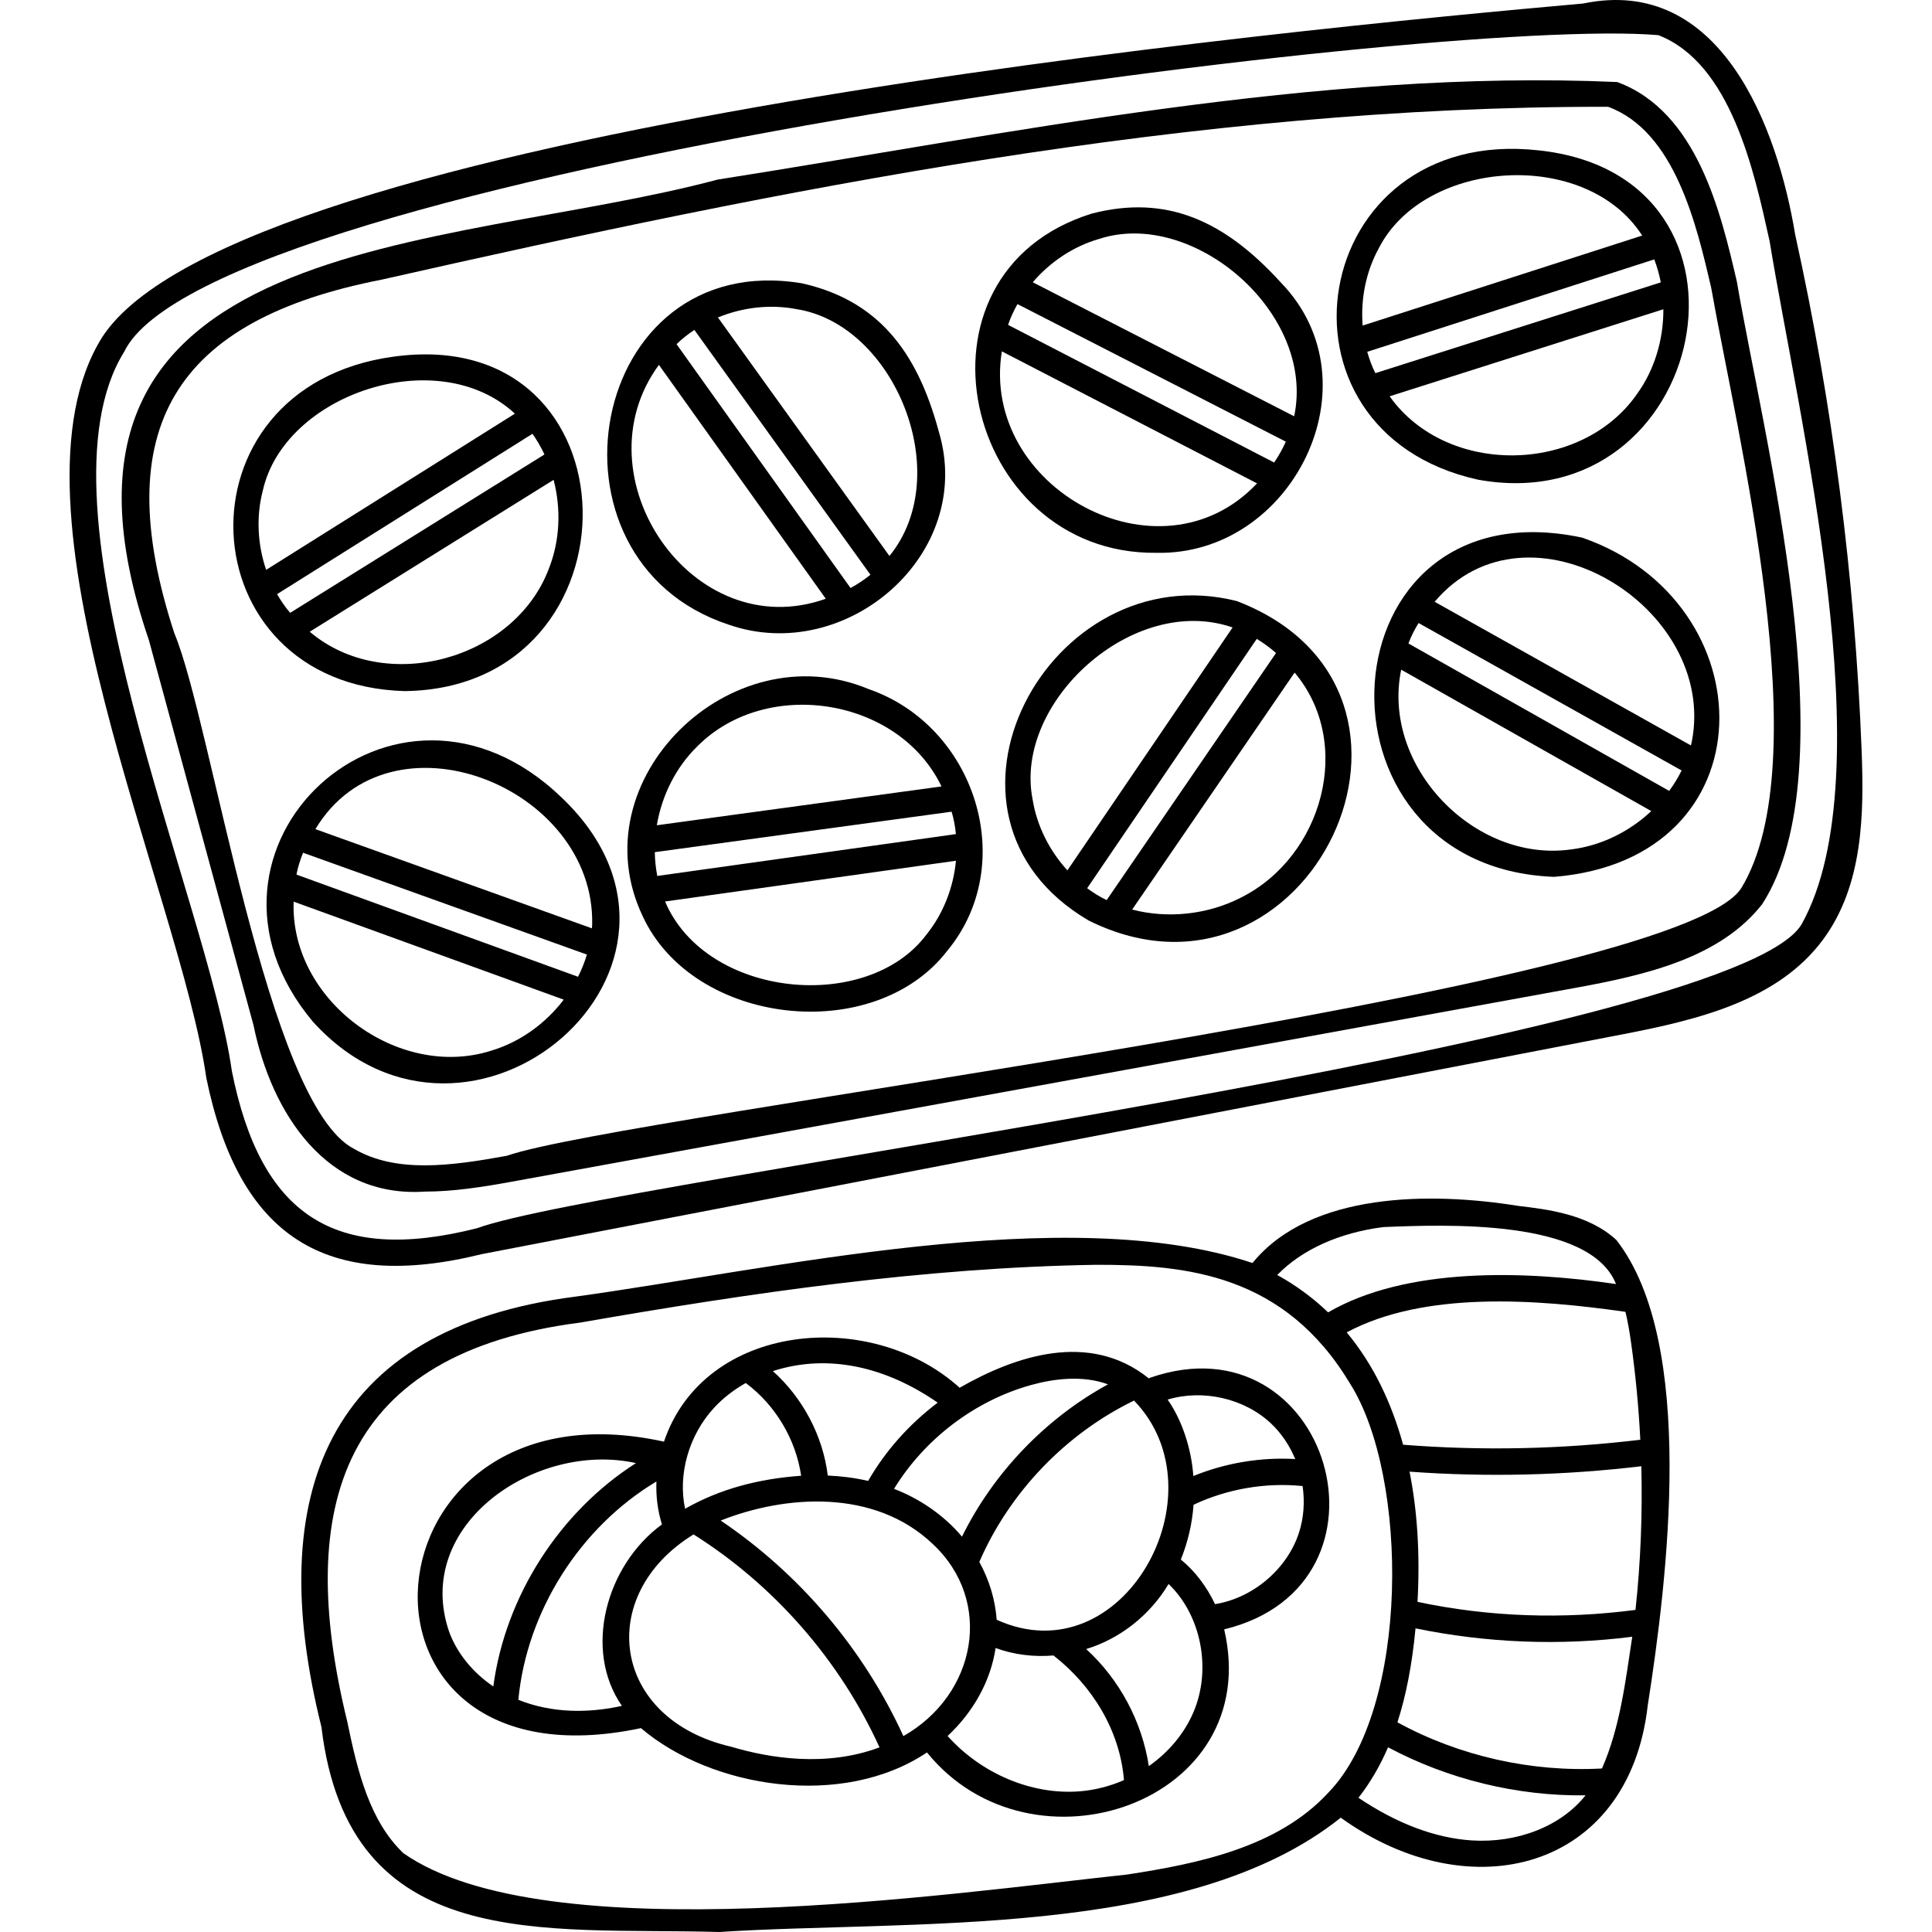 <svg id="Capa_1" enable-background="new 0 0 512 512" height="512" viewBox="0 0 512 512" width="512" xmlns="http://www.w3.org/2000/svg"><g><g><path d="m107.273 183.149c63.905-.813 62.783-97.753-2.999-88.628-59.042 8.036-55.017 87.066 2.999 88.628zm33.837-68.19c1.213 1.724 2.275 3.561 3.178 5.482 0-.002-67.385 41.967-67.387 41.967-1.328-1.525-2.461-3.201-3.47-4.953zm4.329 35.782c-9.093 24.124-43.408 33.604-63.356 16.676l64.631-40.251c2.004 7.7 1.703 16.077-1.275 23.575zm-75.797-20.701c5.675-25.558 46.337-39.387 66.816-20.418l-65.927 41.395c-2.287-6.731-2.677-14.142-.889-20.977z"/><path d="m193.066 165.529c31.141 10.863 65.562-18.636 55.696-51.257-5.844-21.662-16.459-34.753-36.277-39.199-56.874-9.405-71.538 73.236-19.419 90.456zm18.077-83.593c25.863 4.062 42.214 43.777 24.567 65.404l-45.453-63.21c6.566-2.701 13.915-3.555 20.886-2.194zm-27.124 5.497 46.657 64.884c-1.645 1.319-3.412 2.494-5.272 3.515.002 0-46.109-64.621-46.109-64.622 1.439-1.42 3.039-2.66 4.724-3.777zm-9.399 9.263 44.224 61.981c-35.351 12.599-65.926-32.492-44.224-61.981z"/><path d="m306.377 146.501c36.011.854 58.929-44.881 33.12-71.564-15.081-16.611-30.502-23.421-50.163-18.336-51.193 15.941-34.014 90.402 17.043 89.9zm-36.735-65.916 71.113 36.458c-.862 1.924-1.899 3.776-3.088 5.533.002-.001-70.508-36.476-70.509-36.477.632-1.92 1.493-3.752 2.484-5.514zm21.627-17.265c.001 0 .001 0 0 0 24.94-8.166 57.502 19.698 51.695 46.998l-69.272-35.515c4.618-5.406 10.789-9.527 17.577-11.483zm-25.769 29.794 67.627 34.985c-25.712 27.337-73.488 1.157-67.627-34.985z"/><path d="m391.742 127.129c60.926 10.993 80.131-80.475 16.005-87.282-61.155-6.805-74.451 74.435-16.005 87.282zm48.386-52.294-75.647 24.054c-.911-1.805-1.596-3.709-2.142-5.657l76.061-24.493c.75 1.971 1.326 4.011 1.728 6.096zm-6.35 29.648c-14.762 21.14-50.35 21.862-65.511.539l72.542-23.067c.042 7.955-2.297 15.997-7.031 22.528zm-68.352-38.752c12.122-23.615 54.857-26.566 69.767-3.305l-74.078 23.854c-.557-7.087.893-14.365 4.311-20.549z"/><path d="m148.861 211.377c-44.313-42.691-104.398 13.573-65.919 59.406 41.599 45.88 112.575-14.921 65.919-59.406zm4.326 47.478c.002-.001-74.623-27.08-74.623-27.081.379-1.986.997-3.913 1.752-5.789l75.22 26.986c-.608 2.018-1.396 3.987-2.349 5.884zm-23.121 19.619c-24.592 7.747-53.235-13.385-52.243-39.53l71.573 25.973c-4.819 6.331-11.593 11.268-19.33 13.557zm26.866-33.449c-.017.331-.045.661-.072.991l-73.273-26.287c19.773-32.95 74.184-11.279 73.345 25.296z"/><path d="m230.17 182.61c-36.506-15.273-76.967 24.096-59.873 60.142 13.419 29.114 61.278 34.433 80.72 9.241 19.153-23.105 7.445-59.65-20.847-69.383zm-56.642 43.222c-.001.002 78.656-10.727 78.658-10.727.588 1.935.937 3.928 1.141 5.94l-79.141 11.088c-.403-2.069-.62-4.179-.658-6.301zm11.345-28.12c18.33-18.349 53.328-12.86 64.633 10.702l-75.442 10.289c1.322-7.846 5.024-15.368 10.809-20.991zm60.695 49.898c-15.633 20.999-58.395 16.982-69.322-8.704l77.093-10.801c-.666 7.078-3.343 13.999-7.771 19.505z"/><path d="m327.8 159.297c-49.761-12.575-87.092 56.655-39.273 84.661 58.151 28.844 101.332-60.758 39.273-84.661zm-54.158 52.503c-5.057-25.687 26.64-54.669 53.009-45.513l-43.777 64.37c-4.797-5.247-8.127-11.879-9.232-18.857zm14.47 23.589 44.94-66.081c1.803 1.092 3.513 2.349 5.111 3.746-.001-.002-44.883 65.479-44.884 65.479-1.828-.863-3.539-1.943-5.167-3.144zm40.824 2.447c-8.915 4.599-19.533 5.659-28.9 3.208l43.049-62.802c15.796 18.753 7.408 48.751-14.149 59.594z"/><path d="m419.304 142.48c-69.166-14.732-74.982 87.352-7.443 89.894 57.596-4.678 56.583-72.84 7.443-89.894zm-43.367 22.626 69.708 39.078c-.933 1.891-2.038 3.702-3.291 5.414.002-.001-69.103-39.073-69.104-39.074.703-1.895 1.632-3.693 2.687-5.418zm40.364 60.008c-25.535 3.562-50.28-22.022-44.969-47.642l66.279 37.476c-5.802 5.446-13.301 9.192-21.31 10.166zm32.038-28.534c-.071.324-.154.644-.235.965l-67.904-38.066c24.729-29.32 75.143 1.348 68.139 37.101z"/><path d="m493.348 198.869c-1.784-45.874-7.708-91.866-17.607-136.698-4.653-28.258-19.675-68.842-56.184-61.24-74.763 6.662-356.981 33.271-392.519 88.497-27.997 44.816 20.749 147.749 27.636 196.209 8.651 42.197 31.715 56.933 73.073 46.707-.001.002 302.454-58.276 302.454-58.276 20.262-3.905 41.035-9.052 52.889-25.018 10.705-14.419 10.908-33.463 10.258-50.181zm-15.872 46.012c-17.823 30.86-316.942 68.073-351.05 80.607-37.995 9.616-57.352-3.589-64.972-41.594-6.38-45.172-53.988-149.758-28.539-190.677 22.599-46.876 346.263-89.059 406.561-83.902 19.164 7.425 25.349 35.827 29.492 54.611 7.479 45.872 30.694 141.122 8.508 180.955z"/><path d="m460.279 74.597c-4.189-17.964-10.43-45.062-31.712-52.857-79.48-3.51-161.663 13.79-238.383 25.851-72.309 19.306-187.99 13.149-150.722 122.065-.002.001 27.728 102.066 27.728 102.066 4.763 23.318 19.348 45.812 45.404 44.064 7.52.001 15.322-1.22 22.949-2.609l282.01-51.394c18.922-3.448 38.325-7.999 49.437-22.154 23.161-35.778.473-123.136-6.711-165.032zm1.212 160.714c-16.974 27.198-295.76 59.997-327.198 70.993-14.977 2.721-29.342 4.633-40.488-1.858-23.189-11.897-37.711-113.155-47.6-136.62-17.726-54.271-.041-82.995 54.993-93.73 106.021-23.974 214.858-46.013 324.97-45.793 17.724 6.496 23.457 31.4 27.301 47.881 6.963 39.498 28.454 125.398 8.022 159.127z"/><path d="m428.36 328.614c-7.427-6.837-18.194-8.113-26.056-9.045-22.91-3.683-54.991-3.774-70.381 15.142-49.086-16.46-127.452 1.771-179.427 8.909-66.172 8.471-82.69 52.562-67.315 114.025 7.255 60.634 58.932 53.005 105.435 54.355 50.465-3.254 124.3 2.03 164.701-30.297 34.246 24.695 76.332 14.006 81.337-29.636 5.195-33.264 13.024-96.1-8.294-123.453zm5.062 98.032c-19.301 2.513-38.722 1.898-57.766-2.135.689-12.536-.025-24.057-2.117-34.506 20.447 1.489 41.078.992 61.426-1.439.33 12.712-.177 25.424-1.543 38.08zm-1.182-70.912c1.214 8.587 2.025 17.197 2.459 25.811-20.821 2.521-41.947 2.969-62.856 1.323-3.103-11.154-7.785-21.128-14.952-29.777 20.648-11.05 50.356-8.795 73.87-5.442.633 2.626 1.094 5.359 1.479 8.085zm-65.597-30.549c16.459-.668 54.741-2.221 61.615 15.1-24.308-3.564-55.514-4.572-76.298 7.505-4.025-3.864-8.526-7.174-13.478-9.908 6.567-6.746 16.486-11.233 28.161-12.697zm-67.928 171.585c-46.739 5.007-154.248 20.726-191.846-5.681-8.841-8.49-12.064-21.329-14.84-34.852-14.127-57.667-1.122-97.675 61.754-105.739 44.988-7.85 91.021-14.581 136.677-15.313 24.116-.049 49.991 2.536 67.379 31.583 15.492 24.57 15.875 85.94-5.829 108.314-13.376 14.514-34.523 18.805-53.295 21.688zm91.278-9.04c-9.708-.65-19.79-4.453-29.99-11.296 3.083-3.941 5.689-8.375 7.843-13.38 15.95 8.492 34.256 12.974 52.345 12.731-6.591 8.268-18.157 12.71-30.198 11.945zm34.538-19.061c-18.643 1.015-37.792-3.267-54.2-12.234 2.331-7.202 3.905-15.45 4.796-24.9 18.953 3.889 38.269 4.646 57.437 2.222-1.775 11.669-3.241 24.111-8.033 34.912z"/><path d="m304.822 365.104c-.129.051-.243.123-.362.188-15.781-12.668-35.467-5.932-50.146 2.476-23.558-21.328-67.656-17.359-78.356 14.284-81.465-17.91-90.199 93.773-6.102 75.918 18.693 15.934 53.406 21.454 75.804 6.447 27.791 34.372 89.505 13.283 78.759-32.617 48.814-11.863 27.818-83.118-19.597-66.696zm31.984 12.102c2.789 2.62 4.96 5.885 6.44 9.455-9.145-.53-18.508 1.038-27.001 4.505-.497-7.231-3.013-14.866-6.811-20.262 9.313-2.805 20.285-.355 27.372 6.302zm-72.676 52.048c-.378-5.296-1.966-10.529-4.598-15.326 7.989-18.435 22.918-33.998 40.999-42.76 23.81 24.556-2.93 73.286-36.401 58.086zm-24.725 30.83c-10.489-22.979-27.466-43.007-48.415-57.121 17.048-6.763 40.665-8.534 56.163 6.174 16.304 15.184 11.605 39.967-7.748 50.947zm33.891-93.054c5.682-1.573 13.461-2.698 20.331-.163-16.561 9.057-30.35 23.434-38.694 40.364-4.795-5.733-11.361-10.144-18.007-12.667 8.086-13.225 21.449-23.403 36.37-27.534zm-24.796 4.686c-7.458 5.621-13.814 12.703-18.436 20.741-3.516-.814-7.105-1.266-10.695-1.425-1.285-10.529-6.64-20.592-14.554-27.678 14.878-4.804 30.245-.956 43.685 8.362zm-59.266 1.363c2.383-2.58 5.235-4.781 8.396-6.568 7.84 5.81 13.273 14.922 14.682 24.578-11.217.804-21.415 3.439-30.76 8.744-1.945-9.043.97-19.487 7.682-26.754zm-70.205 59.369c-9.717-28.297 22.911-50.604 49.514-44.714-20.296 12.947-34.632 35.336-37.812 59.196-5.427-3.686-9.589-8.755-11.702-14.482zm19.894 18.607c-.526-.185-1.044-.386-1.558-.594 2.229-23.473 16.37-45.737 36.594-57.855-.156 3.863.324 7.715 1.459 11.385-14.759 10.771-20.957 33.181-10.606 48.082-6.992 1.546-16.438 2.308-25.889-1.018zm54.856 11.849c-31.805-7.34-36.1-40.224-9.98-56.267 21.417 13.49 38.789 33.396 49.283 56.431-14.116 5.284-29.065 2.889-39.303-.164zm92.275 11.822c-12.593.974-25.957-4.641-34.931-14.668 6.852-6.386 11.427-14.629 12.722-23.32 4.825 1.779 10.157 2.424 15.338 1.979 10.286 8.013 17.607 19.869 18.679 33.031-3.711 1.621-7.708 2.659-11.808 2.978zm30.285-21.123c-2.421 5.758-6.64 10.746-11.89 14.439-1.813-11.831-7.764-22.951-16.597-31.026 9.037-2.743 16.973-9.073 21.833-17.244 8.565 8.177 11.456 22.411 6.654 33.831zm27.897-47.401c-3.147 9.654-12.217 17.311-22.242 18.912-2.154-4.521-5.173-8.644-9.063-11.824 1.848-4.557 3.005-9.463 3.372-14.511 8.907-4.208 19.114-5.959 28.899-4.958.597 4.16.322 8.428-.966 12.381z"/></g></g></svg>